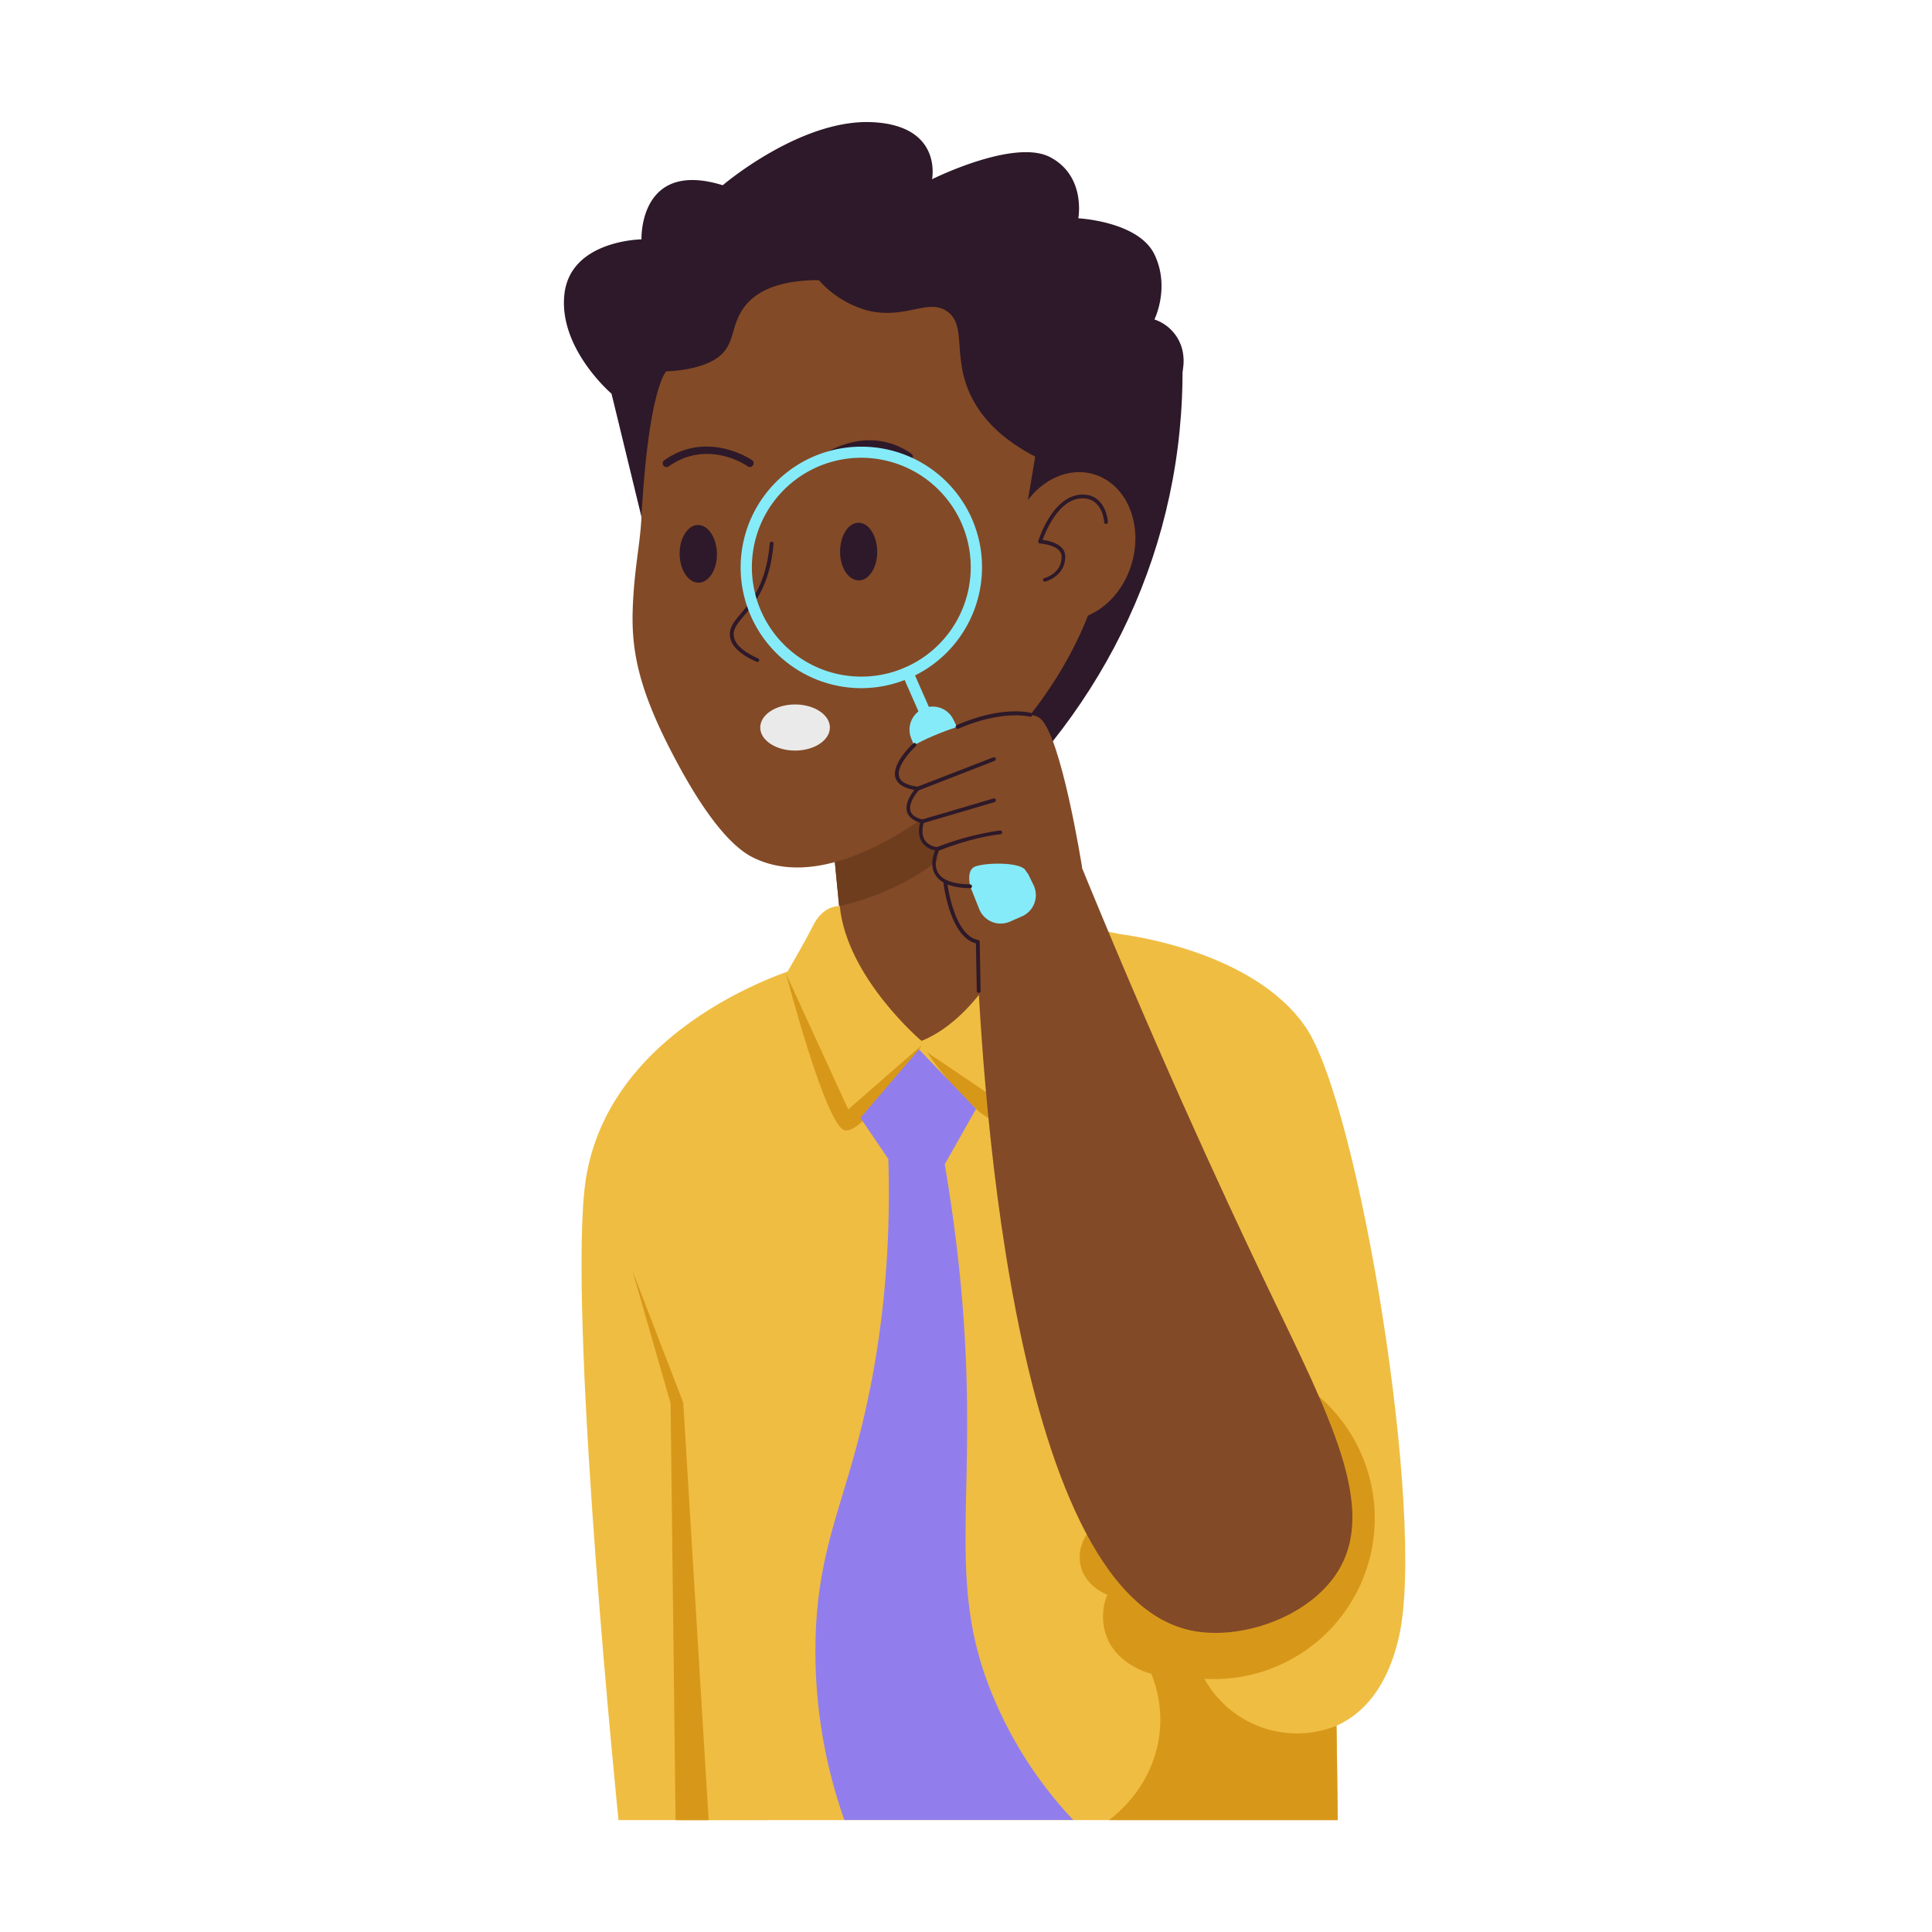 <svg height="512" viewBox="0 0 512 512" width="512" xmlns="http://www.w3.org/2000/svg" xmlns:xlink="http://www.w3.org/1999/xlink"><clipPath id="a"><path d="m221.45 173.56h54.21v107.96h-54.21z" transform="matrix(.995 -.097 .097 .995 -21 25.32)"/></clipPath><path d="m258.24 218.29c34.67-30.64 55.76-73.59 55.13-121.94l-52.29 46.28q-1.43 37.83-2.84 75.66z" fill="#2d1929"/><g clip-path="url(#a)"><path d="m221.45 173.56h54.21v107.96h-54.21z" fill="#834a27" transform="matrix(.995 -.097 .097 .995 -21 25.32)"/><path d="m270 185.87a55.22 55.22 0 0 1 -11.58 32.34c-15.74 20.2-40.21 22.9-44.25 23.28l-3.52-35.94z" fill="#6e3d1e"/></g><path d="m263.92 69.44c-23-14-54.75-10.5-72.52 5.38a64.61 64.61 0 0 0 -12.87 13.62c-12.05 14-8.62 28-8.51 46.77 0 7.6-2 14.87-2.35 26.52s1.93 22.43 12.61 41.9c8.26 15.05 14.61 21.2 19 23.47 16.89 8.67 37.78-5.19 45.58-10.36a95.12 95.12 0 0 0 18.81-16.74c10.33-10.27 33.58-37.6 30.33-74.61-.73-7.92-3.55-39.84-30.08-55.95z" fill="#834a27"/><path d="m200.59 175.42c-4.43-1.94-6.83-4.22-7.13-6.77-.7-5.92 9-7 10.53-24.62a.5.5 0 1 1 1 .08c-1.47 17.51-11.12 19.41-10.53 24.42.26 2.18 2.46 4.19 6.54 6a.5.5 0 0 1 -.41.89z" fill="#2d1929"/><path d="m190 146.7c.06 4.23-2.11 7.68-4.84 7.72s-5-3.36-5.05-7.57 2.11-7.68 4.84-7.72 4.95 3.35 5.05 7.57z" fill="#2d1929"/><path d="m232.47 146.1c.06 4.22-2.11 7.67-4.84 7.71s-5-3.35-5-7.57 2.11-7.67 4.84-7.71 4.94 3.35 5 7.57z" fill="#2d1929"/><path d="m176.57 123.78a1 1 0 0 1 -.57-1.78c11.52-8.15 23.17-.15 23.29-.07a1 1 0 0 1 -1.15 1.64c-.43-.3-10.63-7.27-21 .07a1 1 0 0 1 -.57.14z" fill="#2d1929"/><path d="m218.77 122.27a1 1 0 0 1 -.59-1.81c.12-.09 11.65-8.27 23.29-.28a1 1 0 1 1 -1.13 1.65c-10.46-7.18-20.56-.06-21 .25a1.06 1.06 0 0 1 -.57.19z" fill="#2d1929"/><path d="m234.81 249.79c-15.86 3.57-50.63 12.31-64.94 40.88-4.15 8.29-2.8 10.74 6.64 96.1 3.49 31.37 5.49 59.42 2.49 95.57h175.51c-.2-27.69-1-65.21-3.44-109.73-4.35-78.61-9.31-95.61-22.07-108.31-26-25.73-70.36-19.88-94.19-14.51z" fill="#efbd42"/><path d="m212.67 256.16s-53.47 14.91-57.84 59.66c-3.85 39.47 9.08 166.52 9.08 166.52h39.32z" fill="#efbd42"/><path d="m223.77 252.55c7.31 18.27 14.25 22.83 19.51 23.25 15.18 1.22 34.24-30.59 34.24-30.58.17 0-14.25-2.86-19.76-3.4-7.57-.74-18.83.59-33.99 10.73z" fill="#834a27"/><path d="m222.55 240.1s-4.31-.3-7 5.05-7.25 13-7.25 13 8.49 38.76 17.7 39.64 18.23-21.91 18.23-21.91-19.84-16.79-21.68-35.78z" fill="#efbd42"/><path d="m276.09 230.66s-10.42 36.34-31.83 45.18c0 0 8.14 20.67 21.23 14.83s25.83-44.16 25.83-44.16c-7.49-9.74-7.33-15.37-11.14-16.46a5.77 5.77 0 0 0 -4.09.61z" fill="#efbd42"/><path d="m208.33 258.11s10.35 39.82 15.44 41.41 20.49-22.52 20.49-22.52l-19.47 17z" fill="#d7981a"/><path d="m245.67 278.85s14 20.9 22.12 18.93 23.53-51.27 23.53-51.27q-12.81 22.94-25.61 45.89z" fill="#d7981a"/><path d="m243.55 278.11q-7.77 9.06-15.53 18.14l7.39 10.88c1 32.23-3.45 57-7.79 73.8-4.84 18.74-10.07 29.65-11.3 49a133.71 133.71 0 0 0 7.45 52.39h60.66a108.28 108.28 0 0 1 -23.36-38.23c-11.85-34.26 2.22-59.16-10.7-135.56l8.28-14.62z" fill="#917eec"/><path d="m296.84 247.57s35 3.87 49.18 24.64 31.86 129.43 24.78 161.28-34 31.86-60.18 14.87-13.78-200.79-13.78-200.79z" fill="#efbd42"/><path d="m288 406.62a10.83 10.83 0 0 0 -1.73 7.76c1 5.89 6.9 8.14 7.17 8.23a15.55 15.55 0 0 0 -.53 10.09c2.53 8.44 11.73 10.77 12.21 10.89 5.74 14.47.68 29.64-11.22 38.75h60.61l-.32-25a28.05 28.05 0 0 1 -35-12.43 42.62 42.62 0 0 0 16.46-82.82z" fill="#d7981a"/><path d="m258.68 248.2c1.17 30.46 8.09 173.48 56.9 183.88 13 2.77 31.3-3.4 38.93-15.58 10.62-16.93-2.13-41.08-18.4-75-12.77-26.66-31-66.27-51.68-117.16z" fill="#834a27"/><ellipse cx="210.7" cy="192.8" fill="#eaeaea" rx="9.23" ry="6.11"/><path d="m250.65 223.66s-3.39 26.64 12.28 27.17 23.84-7.43 23.84-7.43l-10.93-29.72z" fill="#834a27"/><path d="m228.28 182.37a32 32 0 1 1 29.27-44.93 32.06 32.06 0 0 1 -29.27 44.93zm-.09-61.06a29 29 0 1 0 26.62 17.34 29.06 29.06 0 0 0 -26.62-17.34z" fill="#86ebf9"/><path d="m245.85 191.84a1.51 1.51 0 0 1 -1.38-.89l-5.31-12.06a1.5 1.5 0 1 1 2.75-1.21l5.31 12.06a1.5 1.5 0 0 1 -1.37 2.1z" fill="#86ebf9"/><path d="m270.86 242.83-3.21 1.41a6.12 6.12 0 0 1 -8.15-3.34l-18-45.19a6.12 6.12 0 0 1 11.2-4.93l21.19 43.77a6.13 6.13 0 0 1 -3.03 8.28z" fill="#86ebf9"/><path d="m286.77 229.89s-5.52-35-11.14-39.52-36.33 5.53-38.19 11.37 5.91 7.23 5.91 7.23-5 5.11 1.16 8.7c0 0-1.63 7 4.61 7.36 0 0-2.65 5.82 2 8.21s6 1.63 6 1.63-1-3.74.85-5 12.63-1.67 13.87.89 11.34 5.86 14.93-.87z" fill="#834a27"/><g fill="#2d1929"><path d="m253.58 192.15c12.13-5.24 19.31-3.31 19.61-3.22a.5.5 0 0 1 -.27 1c-.07 0-7.17-1.91-18.94 3.18a.5.5 0 0 1 -.4-.96z"/><path d="m257.21 235.37c-9.17 0-11.57-4.69-9.38-10-3.72-.77-4.89-3.78-4-7.35-4.57-1.36-4.44-5-1.5-8.68-2.78-.48-4.46-1.55-5-3.16-1.19-3.74 4.43-8.92 4.67-9.14a.5.5 0 1 1 .67.74c-1.5 1.37-5.22 5.49-4.38 8.09.44 1.38 2.14 2.26 5 2.61a.5.5 0 0 1 .3.84s-3 3.22-2.31 5.57c.31 1.08 1.4 1.85 3.23 2.29a.5.5 0 0 1 .35.66s-1 2.82.19 4.76a4.44 4.44 0 0 0 3.45 1.89.5.5 0 0 1 .38.73s-1.82 3.48-.28 6.07c1.2 2 4.05 3 8.49 3.08a.51.51 0 0 1 .5.51.5.5 0 0 1 -.38.49z"/><path d="m259.36 263.13a.49.49 0 0 1 -.5-.49l-.23-12.64c-6.83-1.71-8.52-15.34-8.59-15.93a.5.5 0 0 1 1-.12c0 .14 1.74 14 8.18 15.15a.48.48 0 0 1 .41.48l.24 13a.51.51 0 0 1 -.51.55z"/><path d="m243.35 209.47a.5.5 0 0 1 -.18-1l20.06-7.77a.5.5 0 0 1 .65.29.5.5 0 0 1 -.29.64c-21.3 8.29-20.1 7.84-20.24 7.84z"/><path d="m244.51 218.17a.5.5 0 0 1 -.14-1l18.9-5.56a.5.5 0 0 1 .62.34.49.49 0 0 1 -.34.62c-20.12 5.93-18.93 5.6-19.04 5.6z"/><path d="m248.55 225.48a.5.5 0 0 1 -.18-1 74.34 74.34 0 0 1 16.63-4.39.51.51 0 0 1 .56.44.5.5 0 0 1 -.44.55c-8.74 1.05-16.12 4.4-16.57 4.4z"/></g><path d="m167.64 336.86 10.07 35.04 1.32 110.44h8.77l-6.73-110.61z" fill="#d7981a"/><path d="m170 137-7.94-32.67s-14.06-11.97-12.49-26.33 20.43-14.57 20.43-14.57-.77-21.24 21.53-14.34c0 0 20.49-17.52 39.44-16.72s16.03 15.13 16.03 15.13 21.77-10.88 31.32-5.84 7.44 16.19 7.44 16.19 15.93.8 20.17 9.56 0 17.25 0 17.25a11.31 11.31 0 0 1 7.7 10.09c.8 8.23-10.35 28-10.35 28l-13 34.36-21.28-4.22 5.34-31.89c-6.41-3.32-14.17-8.8-17.78-17.79-3.87-9.62-.53-17.18-5.58-20.71s-11.16 2.31-21.24-.26a26.71 26.71 0 0 1 -12.74-8c-11.56 0-16.77 3.48-19.38 6.64-4.28 5.17-2.4 10.45-7.7 14.07-4.92 3.37-13.35 3.45-13.35 3.45s-4.7 4.39-6.57 38.6z" fill="#2d1929"/><path d="m299.93 149.33c-3.09 10.51-12.62 17-21.26 14.42s-13.16-13.14-10.07-23.65 12.62-17 21.27-14.42 13.13 13.14 10.06 23.65z" fill="#834a27"/><path d="m276.71 153.21c.19-.05 4.64-1.17 4.63-5.69 0-3.12-5.68-3.48-5.74-3.48a.5.5 0 0 1 -.45-.65c.15-.49 3.79-11.95 11.36-12.31 6.62-.34 7.1 7.16 7.1 7.24a.5.5 0 0 1 -1 .06c0-.27-.44-6.58-6.06-6.3-6 .28-9.42 8.71-10.25 11 1.68.21 6 1.08 6 4.41 0 5.32-5.35 6.66-5.4 6.67a.5.5 0 0 1 -.19-.95z" fill="#2d1929"/></svg>